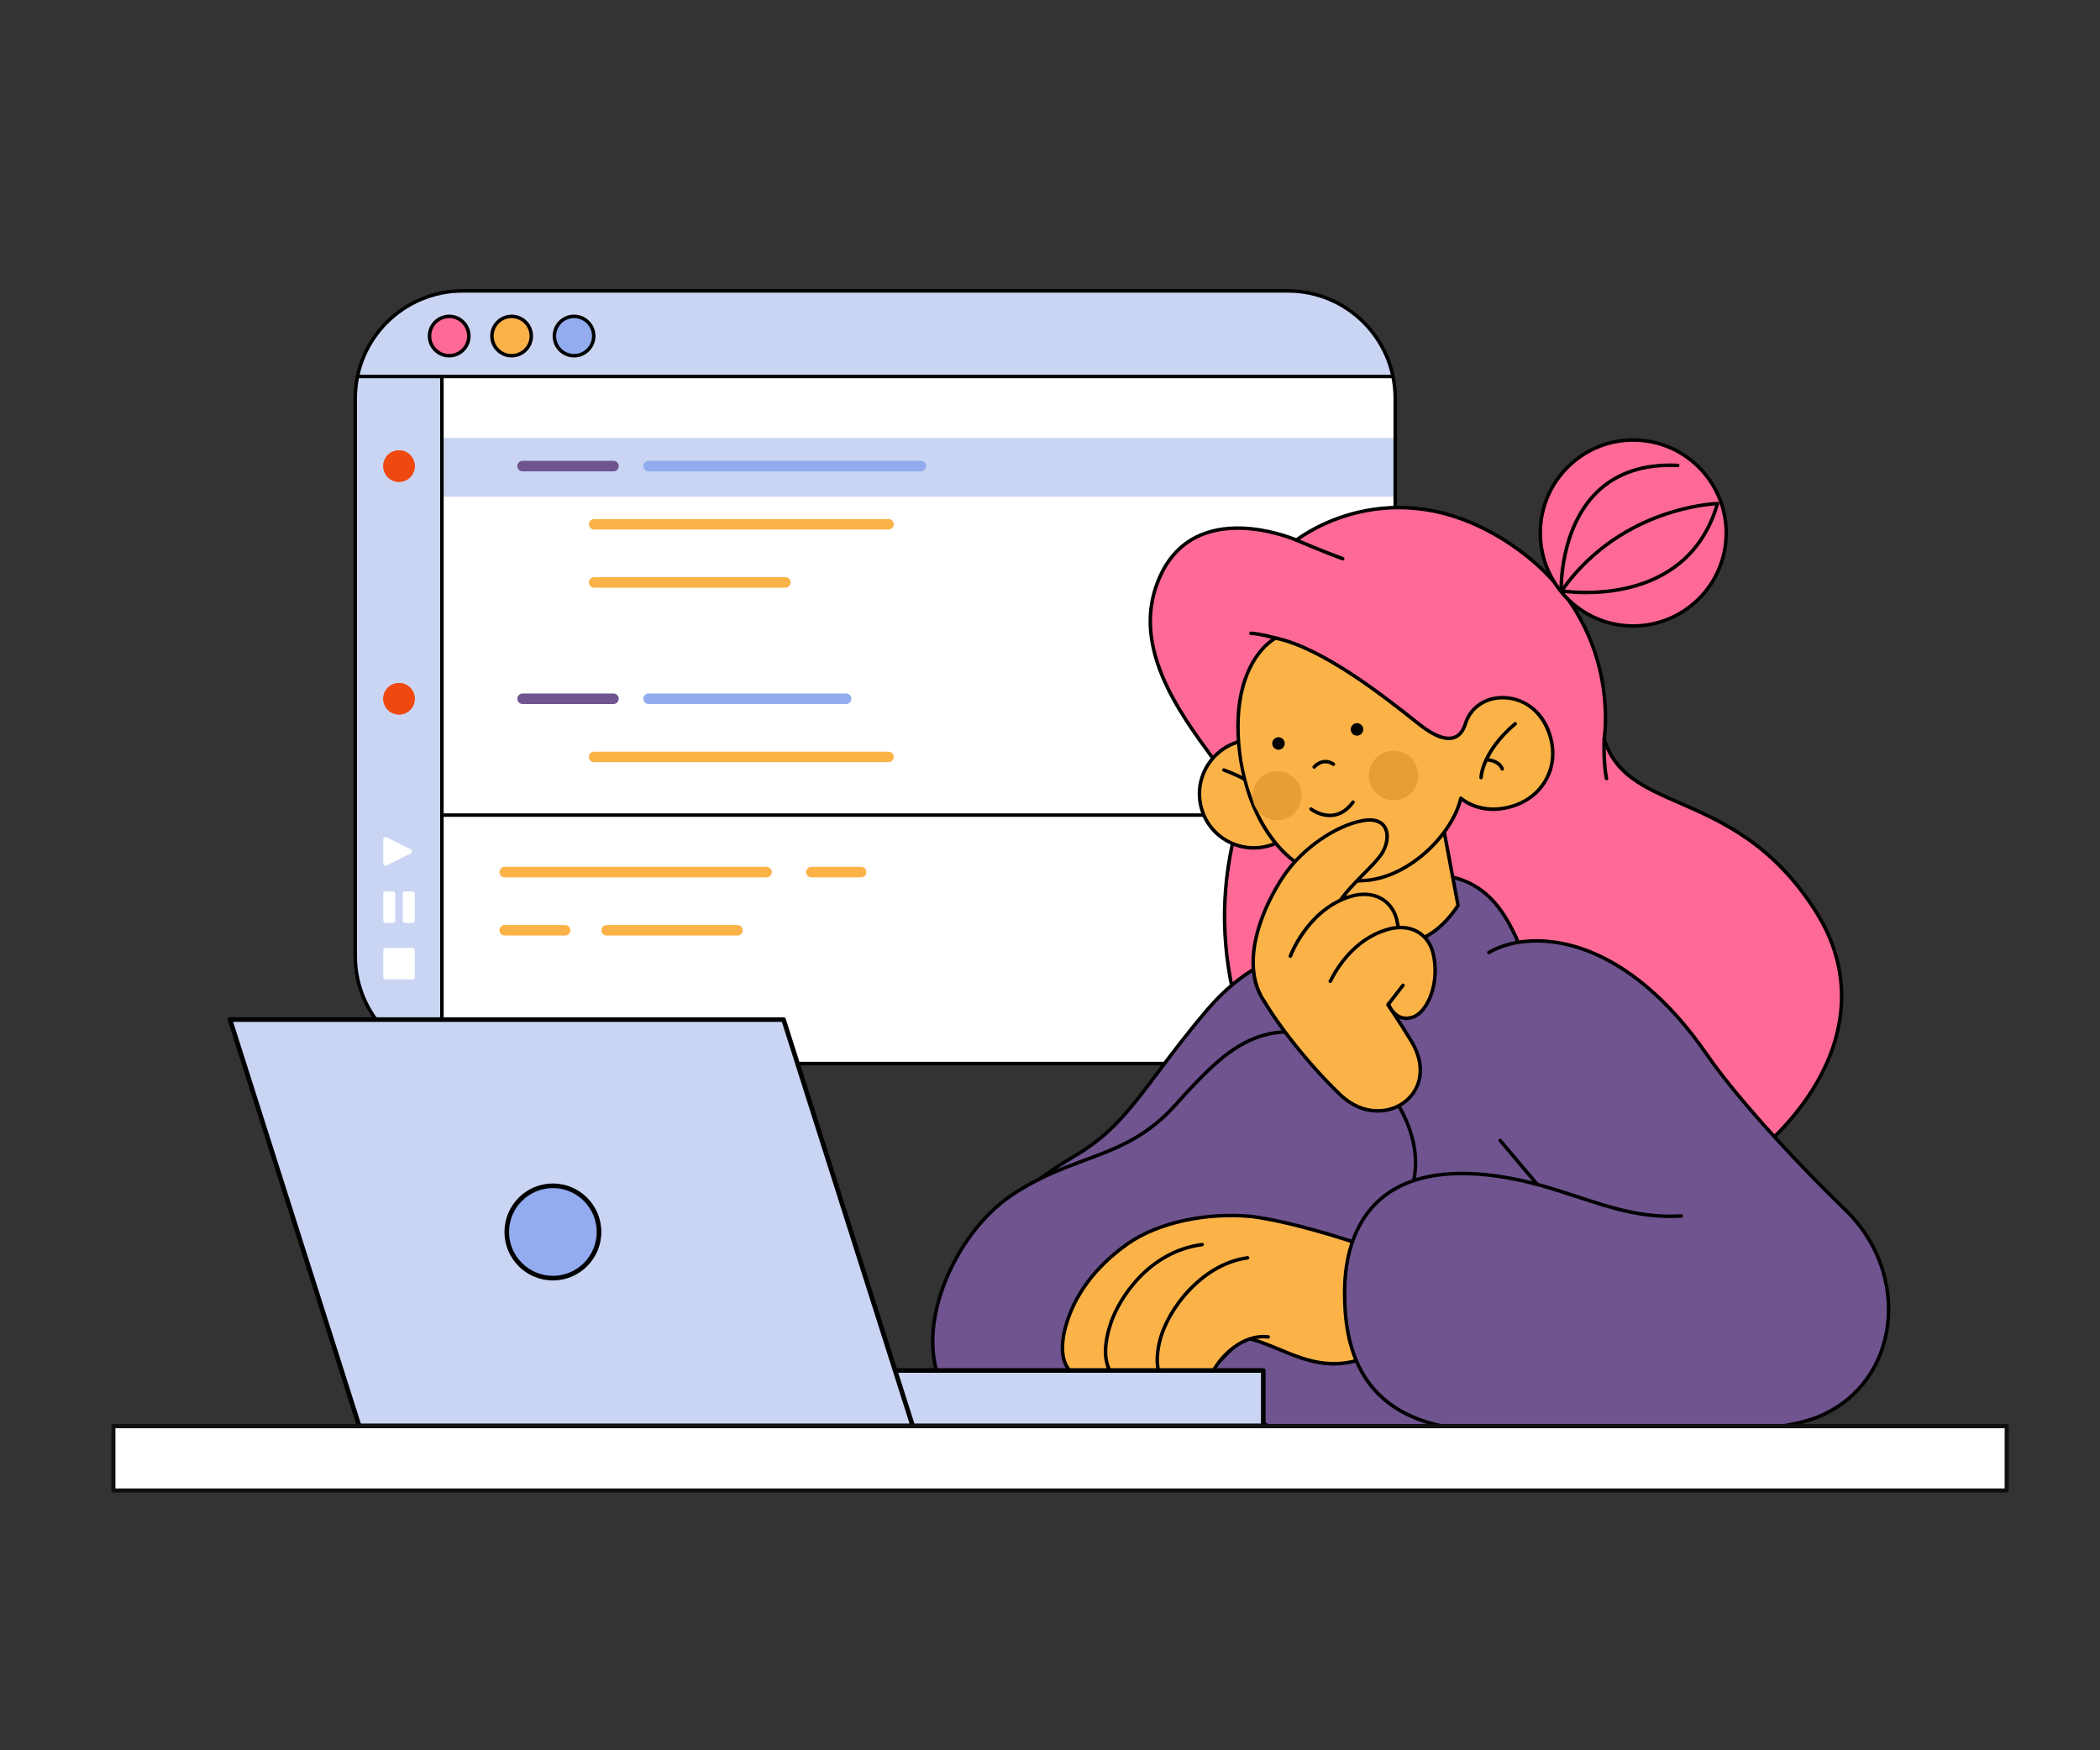 <svg xmlns="http://www.w3.org/2000/svg" version="1.1" viewBox="0 0 3000 2500" width="3000" height="2500">
<rect x="0" y="0" width="3000" height="2500" fill="#333333" stroke="none"/>
<defs/><!--ITEM: Illustration component 1--><g transform="translate(505.0 413.0) rotate(0.0 745.5 554.5)  scale(1 1)"><svg width="1490.671" height="1108.608" viewBox="0.0 0.0 1490.671 1108.608"><path d="m1331.996 1106.108h-1173.321c-86.253 0-156.175-69.922-156.175-156.175v-791.258c0-86.253 69.922-156.175 156.175-156.175h1173.321c86.253 0 156.176 69.922 156.176 156.175v791.258c-.001 86.253-69.923 156.175-156.176 156.175z" fill="#fff"/><path d="m6.419 124.349h1477.832c-13.273-70.265-78.767-121.849-149.477-121.849h-1178.876c-70.711 0-134.4 52.632-149.479 121.849z" fill="#cad5f3"/><path d="m126.303 212.64h1360.645v83.848h-1360.645z" fill="#cad5f3"/><path d="m126.303 5.88c-70.714 14.909-123.803 77.644-123.803 152.794v791.258c0 75.152 53.088 137.887 123.803 152.796z" fill="#cad5f3"/><path d="m1334.846 1108.608h-1179.021c-85.922 0-155.825-69.902-155.825-155.825v-796.958c0-85.922 69.903-155.825 155.825-155.825h1179.021c85.922 0 155.825 69.902 155.825 155.824v796.958c.001 85.924-69.903 155.826-155.825 155.826zm-1179.021-1103.608c-83.165 0-150.825 67.66-150.825 150.825v796.958c0 83.165 67.66 150.825 150.825 150.825h1179.021c83.165 0 150.825-67.66 150.825-150.825v-796.958c.001-83.165-67.66-150.825-150.825-150.825z" fill="#000000"/><circle cx="136.701" cy="66.98" fill="#ff6996" r="28.108"/><circle cx="225.889" cy="66.98" fill="#fbb348" r="28.108"/><circle cx="315.078" cy="66.98" fill="#92acef" r="28.108"/><path d="m136.701 97.587c-16.877 0-30.607-13.73-30.607-30.607 0-16.878 13.73-30.608 30.607-30.608 16.878 0 30.608 13.73 30.608 30.608 0 16.877-13.73 30.607-30.608 30.607zm0-56.215c-14.12 0-25.607 11.488-25.607 25.608s11.487 25.607 25.607 25.607 25.608-11.487 25.608-25.607-11.488-25.608-25.608-25.608z" fill="#000000"/><path d="m225.889 97.587c-16.877 0-30.607-13.73-30.607-30.607 0-16.878 13.73-30.608 30.607-30.608s30.607 13.73 30.607 30.608c.001 16.877-13.73 30.607-30.607 30.607zm0-56.215c-14.12 0-25.607 11.488-25.607 25.608s11.487 25.607 25.607 25.607 25.608-11.487 25.608-25.607-11.488-25.608-25.608-25.608z" fill="#000000"/><path d="m315.078 97.587c-16.878 0-30.608-13.73-30.608-30.607 0-16.878 13.73-30.608 30.608-30.608 16.877 0 30.607 13.73 30.607 30.608 0 16.877-13.73 30.607-30.607 30.607zm0-56.215c-14.12 0-25.608 11.488-25.608 25.608s11.488 25.607 25.608 25.607 25.607-11.487 25.607-25.607-11.487-25.608-25.607-25.608z" fill="#000000"/><path d="m1482.825 127.198h-1477.112c-1.381 0-2.5-1.119-2.5-2.5s1.119-2.5 2.5-2.5h1477.111c1.381 0 2.5 1.119 2.5 2.5s-1.118 2.5-2.499 2.5z" fill="#000000"/><path d="m126.302 1105.768c-1.381 0-2.5-1.119-2.5-2.5v-978.57c0-1.381 1.119-2.5 2.5-2.5s2.5 1.119 2.5 2.5v978.57c-0 1.381-1.119 2.5-2.5 2.5z" fill="#000000"/><path d="m1486.947 753.727h-1360.645c-1.381 0-2.5-1.119-2.5-2.5s1.119-2.5 2.5-2.5h1360.645c1.381 0 2.5 1.119 2.5 2.5s-1.119 2.5-2.5 2.5z" fill="#000000"/><circle cx="65.029" cy="252.76" fill="#ef4910" r="22.498"/><circle cx="65.029" cy="585.071" fill="#ef4910" r="22.498"/><path d="m371.396 260.26h-129.841c-4.143 0-7.5-3.357-7.5-7.5s3.357-7.5 7.5-7.5h129.841c4.143 0 7.5 3.357 7.5 7.5s-3.357 7.5-7.5 7.5z" fill="#6f5490"/><path d="m703.739 592.571h-282.254c-4.143 0-7.5-3.357-7.5-7.5s3.357-7.5 7.5-7.5h282.254c4.143 0 7.5 3.357 7.5 7.5s-3.358 7.5-7.5 7.5z" fill="#92acef"/><g fill="#fbb348"><path d="m764.324 343.337h-420.647c-4.143 0-7.5-3.357-7.5-7.5s3.357-7.5 7.5-7.5h420.646c4.143 0 7.5 3.357 7.5 7.5s-3.357 7.5-7.499 7.5z"/><path d="m764.324 675.649h-420.647c-4.143 0-7.5-3.357-7.5-7.5s3.357-7.5 7.5-7.5h420.646c4.143 0 7.5 3.357 7.5 7.5s-3.357 7.5-7.499 7.5z"/><path d="m590.114 840.177h-374.139c-4.143 0-7.5-3.357-7.5-7.5s3.357-7.5 7.5-7.5h374.139c4.143 0 7.5 3.357 7.5 7.5s-3.358 7.5-7.5 7.5z"/><path d="m725.222 840.177h-71.175c-4.143 0-7.5-3.357-7.5-7.5s3.357-7.5 7.5-7.5h71.175c4.143 0 7.5 3.357 7.5 7.5s-3.357 7.5-7.5 7.5z"/><path d="m616.976 426.416h-273.299c-4.143 0-7.5-3.357-7.5-7.5s3.357-7.5 7.5-7.5h273.299c4.143 0 7.5 3.357 7.5 7.5s-3.357 7.5-7.5 7.5z"/></g><path d="m84.179 985.904h-38.299c-1.849 0-3.349-1.499-3.349-3.349v-38.299c0-1.849 1.499-3.349 3.349-3.349h38.299c1.849 0 3.349 1.499 3.349 3.349v38.299c0 1.849-1.5 3.349-3.349 3.349z" fill="#fff"/><path d="m42.531 786.016v34.16c0 2.489 2.62 4.108 4.846 2.995l34.16-17.08c2.468-1.234 2.468-4.756 0-5.99l-34.16-17.08c-2.226-1.113-4.846.506-4.846 2.995z" fill="#fff"/><path d="m56.383 905.234h-10.503c-1.849 0-3.349-1.499-3.349-3.349v-38.299c0-1.849 1.499-3.349 3.349-3.349h10.503c1.849 0 3.349 1.499 3.349 3.349v38.299c-.001 1.85-1.5 3.349-3.349 3.349z" fill="#fff"/><path d="m84.179 905.234h-10.503c-1.849 0-3.349-1.499-3.349-3.349v-38.299c0-1.849 1.499-3.349 3.349-3.349h10.503c1.849 0 3.349 1.499 3.349 3.349v38.299c0 1.85-1.5 3.349-3.349 3.349z" fill="#fff"/><path d="m810.522 260.26h-389.037c-4.143 0-7.5-3.357-7.5-7.5s3.357-7.5 7.5-7.5h389.037c4.143 0 7.5 3.357 7.5 7.5s-3.357 7.5-7.5 7.5z" fill="#92acef"/><path d="m371.396 592.571h-129.841c-4.143 0-7.5-3.357-7.5-7.5s3.357-7.5 7.5-7.5h129.841c4.143 0 7.5 3.357 7.5 7.5s-3.357 7.5-7.5 7.5z" fill="#6f5490"/><path d="m302.342 923.255h-86.367c-4.143 0-7.5-3.357-7.5-7.5s3.357-7.5 7.5-7.5h86.367c4.143 0 7.5 3.357 7.5 7.5s-3.357 7.5-7.5 7.5z" fill="#fbb348"/><path d="m548.408 923.255h-186.737c-4.143 0-7.5-3.357-7.5-7.5s3.357-7.5 7.5-7.5h186.737c4.143 0 7.5 3.357 7.5 7.5s-3.358 7.5-7.5 7.5z" fill="#fbb348"/><circle cx="65.029" cy="252.76" fill="#ef4910" r="22.498"/><circle cx="65.029" cy="585.071" fill="#ef4910" r="22.498"/></svg></g><!--ITEM: Illustration component 2--><g transform="translate(1330.0 626.0) rotate(0.0 685.5 726.0)  scale(1 1)"><svg width="1370.47" height="1451.677" viewBox="0.0 0.0 1370.47 1451.677"><path d="m522.037 145.435s-143.934-63.123-195.354 53.024c-62.737 141.71 115.933 279.629 117.826 331.037-109.793 327.175 159.14 663.962 435.597 623.715s512.505-270.478 385.457-474.807c-113.476-182.502-269.665-137.76-303.913-248.822 0 0 29.122-173.064-138.812-281.69-167.934-108.626-300.801-2.457-300.801-2.457z" fill="#ff6996"/><path d="m964.978 488.531c-1.162 0-2.203-.815-2.446-1.998-4.621-22.526-3.434-55.646-3.381-57.046.052-1.379 1.247-2.452 2.592-2.403 1.38.052 2.456 1.213 2.404 2.592-.013.337-1.217 33.923 3.283 55.852.277 1.353-.594 2.675-1.946 2.952-.17.034-.339.051-.506.051z" fill="#000000"/><path d="m835.043 1158.959c-108.62.005-218.111-55.271-300.145-153.498-52.411-62.759-89.313-138.169-106.717-218.078-9.139-41.958-12.77-84.708-10.791-127.062 2.076-44.454 10.352-88.585 24.599-131.174-.907-15.56-19.604-41.015-41.222-70.442-24.277-33.05-54.492-74.182-72.848-118.689-21.627-52.438-22.779-99.072-3.523-142.566 11.97-27.037 29.929-46.722 53.38-58.507 18.711-9.404 40.892-13.793 65.939-13.048 37.78 1.125 70.917 13.813 77.953 16.681 6.466-4.811 38.748-27.486 87.211-39.077 31.786-7.602 64.245-9.043 96.476-4.289 40.249 5.939 80.232 21.612 118.84 46.586 38.596 24.965 69.974 55.433 93.263 90.558 18.64 28.113 32.162 59.246 40.191 92.534 12.801 53.07 7.364 95.011 6.559 100.504 15.527 49.525 55.888 67.169 106.936 89.48 60.059 26.251 134.804 58.921 196.542 158.214 43.017 69.183 47.245 145.582 12.229 220.941-28.92 62.239-82.473 119.851-154.868 166.605-72.516 46.832-157.091 78.318-244.58 91.055-15.068 2.192-30.244 3.272-45.424 3.272zm-396.737-1028.146c-22.08 0-41.687 4.24-58.349 12.629-22.356 11.256-39.512 30.106-50.988 56.03-18.674 42.18-17.505 87.528 3.573 138.637 18.124 43.944 48.138 84.805 72.255 117.636 23.232 31.626 41.582 56.606 42.21 73.66.012.301-.032.602-.128.887-14.191 42.289-22.433 86.115-24.494 130.263-1.957 41.919 1.637 84.232 10.682 125.766 17.233 79.124 53.773 153.794 105.67 215.937 92.376 110.612 219.85 166.118 341.01 148.482 86.785-12.634 170.671-43.862 242.588-90.307 35.007-22.608 65.875-48.087 91.745-75.727 26.415-28.221 47.04-58.093 61.302-88.786 34.271-73.755 30.142-148.514-11.941-216.193-60.918-97.975-134.874-130.3-194.299-156.272-52.408-22.907-93.804-41-109.88-93.134-.115-.372-.142-.767-.077-1.15.072-.43 7.041-43.584-6.446-99.32-7.909-32.688-21.207-63.253-39.524-90.85-22.897-34.499-53.762-64.445-91.732-89.006-37.956-24.552-77.222-39.966-116.708-45.815-31.572-4.677-63.368-3.289-94.509 4.131-53.108 12.651-86.338 38.818-86.668 39.082-.725.578-1.712.707-2.563.336-.356-.156-36.141-15.635-77.6-16.838-1.725-.054-3.436-.078-5.129-.078z" fill="#000000"/><path d="m445.163 515.533c-.017 0-.033 0-.049 0-1.381-.027-2.479-1.168-2.452-2.548.153-7.942 4.143-15.297 11.535-21.269 5.438-4.392 10.792-6.499 11.018-6.586 1.292-.505 2.737.139 3.235 1.425.5 1.286-.137 2.733-1.422 3.234-.19.074-19.064 7.644-19.366 23.291-.026 1.365-1.14 2.453-2.499 2.453z" fill="#000000"/><path d="m588.178 174.549c-.285 0-.574-.049-.857-.152-28.927-10.56-65.905-26.506-66.275-26.666-1.268-.547-1.852-2.019-1.304-3.286.547-1.268 2.021-1.853 3.286-1.304.369.159 37.219 16.049 66.008 26.559 1.297.474 1.965 1.909 1.491 3.206-.37 1.013-1.328 1.643-2.349 1.643z" fill="#000000"/><path d="m870.453 132.54c1.525-73.322 62.203-131.537 135.526-130.011s131.525 62.212 130 135.536c-1.526 73.324-62.203 131.52-135.524 129.994-73.324-1.525-131.529-62.195-130.002-135.519z" fill="#ff6996"/><path d="m935.762 222.788c-21.01 0-35.052-2.287-35.302-2.329-.846-.143-1.56-.708-1.892-1.499-.331-.791-.234-1.697.257-2.4 44.201-63.176 102.907-94.006 144.371-108.744 23.464-8.341 44.014-12.523 57.12-14.564 14.246-2.218 22.83-2.454 23.188-2.463.804-.032 1.554.342 2.041.971.486.63.645 1.455.424 2.22-10.297 35.768-28.597 64.689-54.39 85.963-20.616 17.003-46.011 29.156-75.479 36.123-22.237 5.255-43.521 6.722-60.338 6.722zm-30.46-6.711c12 1.458 49.278 4.694 89.801-4.915 28.686-6.803 53.369-18.624 73.365-35.136 24.148-19.94 41.527-46.856 51.691-80.046-9.809.693-39.36 3.751-75.464 16.608-39.981 14.239-96.284 43.716-139.393 103.489z" fill="#000000"/><path d="m900.328 217.773c-1.351 0-2.462-1.076-2.498-2.434-.023-.891-.513-22.142 5.545-50.136 5.604-25.901 18.138-62.51 46.014-89.82 28.878-28.289 68.439-41.446 117.545-39.136 1.379.065 2.444 1.236 2.379 2.615-.064 1.379-1.247 2.446-2.615 2.379-47.679-2.252-85.966 10.437-113.81 37.714-51.73 50.68-50.082 135.4-50.06 136.251.037 1.38-1.052 2.528-2.433 2.565-.023.002-.045.002-.067.002z" fill="#000000"/><path d="m1003.256 270.589c-.951 0-1.898-.01-2.854-.03-36.131-.751-69.805-15.526-94.821-41.604-25.017-26.078-38.38-60.337-37.627-96.467.751-36.131 15.527-69.807 41.607-94.826s60.364-38.386 96.469-37.632c74.584 1.552 133.999 63.498 132.447 138.086-1.532 73.625-61.922 132.469-135.221 132.473zm-.113-265.589c-33.768 0-65.675 12.818-90.121 36.271-25.115 24.095-39.346 56.526-40.07 91.321s12.146 67.788 36.237 92.902c24.092 25.113 56.521 39.342 91.316 40.066.916.019 1.837.028 2.749.028 70.597.003 128.748-56.668 130.225-127.576 1.494-71.832-55.726-131.488-127.553-132.984-.929-.018-1.858-.028-2.783-.028zm-132.69 127.54h.01z" fill="#000000"/><path d="m576.329 1060.621c-20.203 80.578-218.024 320.771-328.075 345.536-80.493 18.113-393.717-177.169-41.035-382.229 76.248-44.333 100-104.997 187.613-207.816 98.27-115.325 201.524-82.613 201.524-82.613z" fill="#6f5490"/><path d="m236.559 1409.818c-24.08 0-58.818-11.562-91.44-31.016-26.488-15.796-74.056-50.207-95.022-103.197-15.452-39.054-12.61-79.011 8.448-118.763 24.657-46.545 74.252-91.989 147.406-135.069 50.292-29.616 77.988-66.564 116.32-117.704 19.438-25.931 41.469-55.322 70.658-89.578 22.608-26.532 47.381-47.433 73.629-62.122 21.045-11.777 43.077-19.608 65.484-23.277 38.249-6.266 63.992 1.684 65.069 2.023 1.093.347 1.811 1.393 1.74 2.536l-20.028 327.122c-.009.154-.033.307-.07.456-10.027 39.993-63.859 120.081-130.909 194.76-34.972 38.95-70.653 73.191-103.188 99.019-37.348 29.649-69.597 47.679-95.854 53.588-3.656.822-7.767 1.222-12.243 1.222zm324.217-678.087c-8.297 0-17.798.62-28.207 2.342-34.274 5.667-85.661 24.782-135.833 83.661-29.089 34.138-51.07 63.463-70.464 89.335-38.682 51.604-66.629 88.889-117.784 119.014-72.346 42.604-121.308 87.386-145.525 133.102-20.342 38.4-23.106 76.951-8.217 114.582 20.422 51.613 66.992 85.272 92.934 100.743 37.66 22.459 77.855 34.202 100.026 29.208 25.517-5.741 57.09-23.447 93.843-52.625 32.317-25.656 67.788-59.697 102.576-98.443 66.436-73.995 119.728-153.051 129.723-192.413l19.891-324.862c-4.375-1.111-16.205-3.644-32.963-3.644zm15.552 328.89h.01z" fill="#000000"/><path d="m496.572 856.751c-3.949 119.27-205.028 425.979-37.77 540.008 116.087 83.886 403.049 62.802 487.061-32.728 136.64-155.372-60.657-544.611-99.677-626.241-37.668-98.081-82.871-127.741-196.63-111.203-140.586 11.805-137.935 143.644-137.935 143.644z" fill="#6f5490"/><path d="m671.247 1451.679c-34.759 0-68.604-2.949-99.643-8.752-46.937-8.775-86.45-24.039-114.268-44.141-52.646-35.892-74.121-93.419-65.596-175.832 7.328-70.844 35.564-149.026 60.477-218.005 21.825-60.432 40.675-112.621 41.854-148.281.046-1.38 1.223-2.446 2.582-2.416 1.38.046 2.461 1.202 2.416 2.582-1.207 36.449-20.181 88.983-42.149 149.813-49.813 137.926-111.807 309.579 3.288 388.047 27.28 19.712 66.099 34.677 112.314 43.317 43.413 8.116 92.4 10.595 141.662 7.171 49.082-3.412 95.983-12.507 135.634-26.301 41.922-14.583 74.483-34.121 94.166-56.502 55.029-62.572 61.779-171.043 20.063-322.398-33.627-122.005-90.221-239.177-114.388-289.212-2.166-4.484-4.089-8.465-5.731-11.9-.028-.06-.055-.12-.078-.182-19.869-51.738-40.417-80.843-68.705-97.32-28.992-16.887-67.612-20.681-125.231-12.306-.05.008-.1.014-.15.018-31.562 2.65-58.314 11.699-79.515 26.895-16.929 12.134-30.404 28.213-40.053 47.793-16.51 33.507-16.083 66.091-16.076 66.416.026 1.38-1.071 2.521-2.451 2.548-1.362.004-2.52-1.069-2.549-2.449-.027-1.37-.479-33.964 16.504-68.547 10.002-20.366 24.002-37.105 41.61-49.752 21.944-15.76 49.545-25.14 82.035-27.879 58.771-8.538 98.37-4.542 128.393 12.943 29.336 17.087 50.521 46.926 70.82 99.755 1.631 3.41 3.536 7.354 5.68 11.793 24.226 50.157 80.959 167.615 114.706 290.059 42.192 153.082 35.083 263.11-21.13 327.029-20.25 23.026-53.542 43.056-96.277 57.922-40.062 13.938-87.412 23.123-136.929 26.566-14.494 1.008-28.966 1.508-43.285 1.508z" fill="#000000"/><path d="m575.684 570.957 25.098 133.868s87.264 60.201 152.191-37.586l-24.332-128.741z" fill="#fbb348"/><path d="m661.903 725.677c-34.831 0-61.25-17.904-62.54-18.795-.543-.374-.916-.948-1.037-1.597l-25.099-133.867c-.25-1.335.61-2.625 1.938-2.906l152.957-32.46c.66-.141 1.345-.008 1.904.364.56.373.946.956 1.07 1.617l24.332 128.742c.121.641-.013 1.304-.373 1.847-20.678 31.142-45.765 49.746-74.565 55.297-6.385 1.23-12.613 1.758-18.587 1.758zm-58.86-22.363c5.622 3.563 38.582 23.026 76.554 15.686 27.155-5.251 50.946-22.843 70.729-52.299l-23.666-125.227-148.068 31.422z" fill="#000000"/><path d="m496.171 288.901c-.227 0-.456-.031-.685-.097-.252-.071-25.362-7.173-38.566-7.751-1.38-.061-2.448-1.229-2.389-2.607.062-1.379 1.256-2.415 2.607-2.389 13.79.604 38.663 7.639 39.715 7.938 1.328.377 2.099 1.76 1.721 3.088-.312 1.101-1.313 1.818-2.403 1.818z" fill="#000000"/><path d="m384.683 521.224c-7.413-42.043 20.882-82.177 63.204-89.639 42.314-7.46 82.636 20.576 90.048 62.619 7.413 42.043-20.89 82.179-63.204 89.639-42.322 7.461-82.636-20.578-90.048-62.619z" fill="#fbb348"/><path d="m460.965 587.553c-16.293 0-32.16-4.935-45.776-14.404-17.559-12.21-29.267-30.496-32.968-51.491-3.701-20.994 1.047-42.183 13.371-59.662 12.32-17.474 30.738-29.148 51.861-32.872 43.589-7.689 85.303 21.312 92.944 64.646 3.701 20.995-1.048 42.184-13.374 59.663-12.321 17.475-30.739 29.148-51.859 32.872-4.737.835-9.488 1.248-14.199 1.248zm-73.82-66.763c3.469 19.673 14.441 36.81 30.898 48.254 16.462 11.448 36.442 15.831 56.253 12.336 19.812-3.493 37.086-14.441 48.642-30.829 11.552-16.384 16.004-36.241 12.536-55.914-7.162-40.618-46.257-67.803-87.153-60.59-19.812 3.493-37.088 14.442-48.643 30.83-11.551 16.382-16.002 36.239-12.533 55.913z" fill="#000000"/><path d="m509.222 546.258c-1.005 0-1.952-.61-2.334-1.604-.214-.544-17.044-41.823-89.299-68.443-1.296-.478-1.959-1.914-1.481-3.21.477-1.296 1.914-1.963 3.21-1.481 74.698 27.52 91.557 69.565 92.237 71.343.494 1.289-.149 2.734-1.439 3.229-.294.112-.597.166-.894.166z" fill="#000000"/><path d="m492.152 285.417c-23.793 13.918-53.457 53.019-53.59 124.937-.185 98.816 50.82 233.473 184.241 221.038 61.423-5.725 122.297-65.934 134.15-117.318 0 0 29.439 27.541 78.449 9.853 38.238-13.801 58.217-50.541 51.641-87.843-14.085-79.885-106.531-83.542-123.413-28.705-8.711 28.294-32.355 27.502-64.561 2.407-32.206-25.096-133.641-109.693-206.917-124.369z" fill="#fbb348"/><path d="m605.761 634.701c-38.494 0-71.865-12.679-99.397-37.812-22.968-20.966-41.599-50.936-53.88-86.669-10.652-30.994-16.484-66.463-16.422-99.871.062-32.965 6.183-61.68 18.194-85.346 9.456-18.632 22.467-33.457 36.634-41.745.529-.31 1.151-.415 1.754-.293 67.331 13.485 158.744 85.898 197.778 116.819 3.897 3.088 7.314 5.795 10.183 8.029 18.937 14.757 34.65 20.757 45.433 17.364 6.979-2.198 12.093-8.434 15.202-18.535 7.632-24.789 31.556-40.274 59.577-38.535 26.483 1.646 60.363 20.322 68.688 67.541 6.969 39.529-14.931 76.797-53.255 90.629-41.25 14.886-68.822-1.149-77.832-7.804-13.901 50.591-73.295 109.62-135.383 115.407-5.865.549-11.626.821-17.274.821zm-113.161-346.641c-24.989 15.135-51.413 55.007-51.538 122.3-.165 88.436 35.366 152.434 68.673 182.838 26.576 24.26 58.839 36.5 96.078 36.502 5.481 0 11.063-.265 16.758-.796 28.224-2.631 58.131-17.154 84.213-40.896 24.214-22.041 42.058-49.89 47.734-74.494.2-.871.852-1.569 1.706-1.83.854-.263 1.785-.046 2.438.566.281.262 29.007 26.251 75.892 9.326 35.994-12.991 56.566-47.968 50.028-85.059-4.888-27.722-24.602-60.965-64.075-63.418-25.656-1.605-47.55 12.478-54.487 35.016-3.622 11.767-9.84 19.112-18.479 21.833-12.601 3.973-29.426-2.15-50.008-18.189-2.877-2.241-6.304-4.956-10.214-8.053-38.572-30.555-128.65-101.913-194.719-115.646z" fill="#000000"/><path d="m815.999 474.666c-1.002 0-1.947-.606-2.331-1.596-4.228-10.884-19.622-11.304-19.777-11.307-1.381-.027-2.479-1.167-2.452-2.548s1.181-2.457 2.548-2.452c.77.016 18.915.522 24.342 14.496.5 1.287-.138 2.735-1.425 3.235-.298.117-.604.172-.905.172z" fill="#000000"/><path d="m785.831 487.175c-.017 0-.033 0-.05-.001-1.378-.026-2.474-1.16-2.451-2.538.026-1.523 1.188-37.775 49.675-78.828 1.054-.89 2.63-.761 3.523.293.892 1.054.761 2.631-.293 3.523-46.595 39.451-47.898 74.75-47.905 75.103-.03 1.361-1.143 2.448-2.499 2.448z" fill="#000000"/><path d="m490.046 437.051c-.618-3.507 1.72-6.852 5.231-7.47 3.504-.618 6.846 1.725 7.464 5.232.619 3.507-1.72 6.852-5.224 7.469-3.511.619-6.852-1.724-7.471-5.231z" fill="#000000"/><path d="m496.395 444.881c-4.26 0-8.045-3.06-8.811-7.396 0 0 0 0 0-.001-.415-2.354.111-4.728 1.48-6.686 1.371-1.958 3.424-3.266 5.779-3.68 2.355-.42 4.726.111 6.683 1.483 1.956 1.372 3.262 3.423 3.676 5.776.415 2.353-.109 4.727-1.479 6.685s-3.42 3.266-5.772 3.681c-.522.093-1.042.138-1.556.138zm-3.887-8.264c.378 2.144 2.433 3.573 4.575 3.203 1.036-.183 1.939-.759 2.543-1.622.604-.864.836-1.912.652-2.951-.183-1.04-.759-1.945-1.622-2.55-.861-.604-1.909-.839-2.944-.654-1.041.184-1.946.76-2.551 1.623s-.835 1.911-.653 2.951z" fill="#000000"/><path d="m602.202 416.928c-.618-3.507 1.719-6.851 5.231-7.47 3.505-.618 6.846 1.725 7.464 5.232.619 3.507-1.72 6.852-5.224 7.469-3.511.62-6.852-1.724-7.471-5.231z" fill="#000000"/><path d="m608.532 424.76c-1.819 0-3.592-.556-5.113-1.621-1.956-1.371-3.262-3.423-3.678-5.776 0 0 0 0 0-.001-.415-2.354.11-4.728 1.48-6.685 1.37-1.958 3.423-3.266 5.779-3.681 2.348-.416 4.726.111 6.684 1.484 1.956 1.371 3.261 3.423 3.675 5.776.416 2.352-.109 4.726-1.479 6.684-1.37 1.959-3.421 3.267-5.773 3.681-.526.093-1.052.139-1.575.139zm-3.868-8.266c.184 1.039.761 1.944 1.623 2.55.864.604 1.913.834 2.951.653 1.037-.183 1.94-.759 2.544-1.622.604-.864.836-1.911.652-2.95-.184-1.041-.759-1.946-1.622-2.551-.861-.604-1.911-.836-2.944-.654-1.041.184-1.947.76-2.551 1.624-.604.862-.835 1.91-.653 2.95z" fill="#000000"/><path d="m626.029 487.84c-3.387-19.21 9.436-37.523 28.646-40.91 19.211-3.387 37.516 9.438 40.903 28.648s-9.429 37.522-28.639 40.909c-19.211 3.388-37.523-9.436-40.91-28.647z" fill="#e79f33"/><path d="m459.925 516.643c-3.361-19.063 9.367-37.237 28.427-40.597 19.053-3.359 37.229 9.366 40.59 28.429 3.362 19.064-9.366 37.236-28.42 40.596-19.06 3.361-37.235-9.365-40.597-28.428z" fill="#e79f33"/><path d="m547.419 472.035c-.573 0-1.148-.195-1.618-.596-1.052-.895-1.18-2.472-.285-3.523 4.709-5.54 17.203-13.602 30.774-4.473 1.146.771 1.449 2.323.679 3.47-.771 1.147-2.323 1.448-3.47.679-13.295-8.943-23.735 3.047-24.175 3.562-.494.582-1.197.881-1.905.881z" fill="#000000"/><path d="m569.625 541.233c-15.683 0-27.687-9.212-28.243-9.646-1.089-.85-1.282-2.42-.433-3.509.846-1.088 2.416-1.285 3.506-.435.135.104 13.722 10.476 29.781 8.279 10.019-1.369 19.001-7.311 26.696-17.659.822-1.107 2.389-1.341 3.498-.514 1.107.823 1.338 2.39.514 3.498-8.541 11.485-18.662 18.092-30.084 19.636-1.781.241-3.53.35-5.235.35z" fill="#000000"/><path d="m114.776 1081.408c89.603-60.389 164.122-50.065 234.949-129.792 71.122-80.06 121.666-124.533 216.577-94.342 51.821 16.484 161.183 130.302 114.793 227.565-47.892 100.412-139.856 96.902-236.39 199.939-107.099 114.314-162.348 143.372-254.988 143.372-68.443 0-145.591-25.13-168.591-64.441-51.983-88.849 13.096-228.011 93.65-282.301z" fill="#6f5490"/><path d="m189.717 1430.651c-64.146 0-145.79-23.019-170.75-65.679-24.286-41.511-25.372-97.003-3.057-156.254 20.13-53.449 56.566-101.816 97.469-129.383l1.397 2.073-1.397-2.073c37.516-25.284 71.986-38.099 105.322-50.491 45.358-16.861 88.2-32.788 129.154-78.889 50.929-57.328 76.054-76.585 100.084-89.073 35.736-18.571 73.589-20.474 119.12-5.991 30.482 9.697 87.041 56.204 113.949 118.305 17.472 40.322 18.282 79.301 2.343 112.72-26.943 56.489-67.695 80.508-114.881 108.318-37.17 21.907-79.299 46.738-121.942 92.254-55.925 59.692-95.857 94.094-133.525 115.03-36.74 20.42-73.611 29.133-123.286 29.133zm321.242-580.317c-21.538 0-41.46 4.979-60.714 14.984-23.525 12.226-48.233 31.204-98.651 87.957-41.782 47.032-85.191 63.17-131.149 80.255-33.062 12.291-67.249 25-104.271 49.951-40.074 27.008-75.807 74.484-95.585 126.999-21.773 57.812-20.816 111.782 2.694 151.966 10.472 17.898 33.895 34.191 65.952 45.876 30.656 11.175 66.341 17.328 100.481 17.328 48.767 0 84.91-8.524 120.857-28.504 37.188-20.669 76.756-54.786 132.306-114.077 43.135-46.041 85.593-71.064 123.052-93.144 46.479-27.395 86.621-51.053 112.906-106.163 15.299-32.076 14.463-69.623-2.417-108.579-11.402-26.314-30.237-53.207-53.035-75.726-20.014-19.768-41.637-34.647-57.842-39.802-19.509-6.206-37.552-9.321-54.584-9.321z" fill="#000000"/><path d="m644.801 1302.012c-88.267 49.498-138.309-7.591-201.098-18.386-19.749-3.39-35.879-178.915 15.098-171.984 50.975 6.931 116.482 26.448 170.219 44.854z" fill="#fbb348"/><path d="m575.505 1324.45c-29.145 0-54.297-10.449-78.962-20.697-17.963-7.462-34.93-14.511-53.264-17.663-10.189-1.749-15.65-30.777-17.999-47.926-3.893-28.423-4.079-59.291-.499-82.574 6.359-41.365 22.196-48.072 34.356-46.426 54.02 7.345 122.64 28.507 170.693 44.966.917.314 1.57 1.131 1.675 2.096l15.78 145.517c.108.996-.389 1.96-1.263 2.45-26.449 14.833-49.52 20.257-70.517 20.257zm-119.462-210.498c-9.547 0-21.032 8.009-26.319 42.397-3.511 22.833-3.32 53.164.511 81.137 4.218 30.805 10.76 43.138 13.892 43.676 18.888 3.247 36.908 10.733 54.335 17.974 41.008 17.036 83.396 34.648 143.676 1.496l-15.431-142.286c-47.761-16.311-115.183-37.013-168.242-44.227-.79-.107-1.598-.167-2.422-.167z" fill="#000000"/><path d="m347.925 1230.447s-50.088 51.79-72.944 85.345c-28.05 41.18-105.77 42.098-83.167-44.982 11.388-43.876 40.86-86.318 89.368-120.432 44.415-31.236 114.955-44.939 177.62-38.735-2.716 40.023-3.689 48.29-110.877 118.804z" fill="#fbb348"/><path d="m225.447 1345.304c-6.173 0-12.125-1.144-17.475-3.571-9.766-4.431-16.748-12.712-20.191-23.949-3.859-12.593-3.316-28.609 1.613-47.603 12.111-46.663 43.354-88.798 90.349-121.85 43.106-30.315 113.488-45.687 179.305-39.178 1.374.137 2.378 1.36 2.242 2.734-.137 1.373-1.353 2.372-2.734 2.242-64.699-6.404-133.754 8.626-175.936 38.291-46.014 32.36-76.576 73.516-88.386 119.016-8.644 33.302-2.883 57.264 15.805 65.743 19.611 8.898 48.399-1.545 62.876-22.796 22.714-33.346 72.711-85.156 73.214-85.676.961-.991 2.544-1.019 3.535-.059.992.96 1.019 2.542.059 3.535-.499.516-50.202 52.022-72.675 85.014-11.873 17.431-32.754 28.107-51.601 28.107z" fill="#000000"/><path d="m370.619 1260.597c-13.883 10.064-29.864 42.505-46.504 71.243-21.696 37.469-98.577 26.784-67.37-67.578 10.942-33.085 52.48-102.382 130.653-112.594 100.297-8.755 91.058 45.224-16.779 108.929z" fill="#fbb348"/><path d="m288.507 1354.44c-5.636 0-11.27-1.117-16.523-3.477-9.507-4.27-38.873-23.197-17.612-87.487 11.591-35.048 54.242-104.039 132.702-114.288 1.377-.179 2.624.786 2.803 2.154.18 1.369-.785 2.624-2.154 2.803-75.998 9.928-117.354 76.884-128.603 110.901-19.947 60.315 6.371 77.52 14.912 81.356 16.964 7.617 38.459.523 47.921-15.816 3.445-5.951 6.903-12.134 10.248-18.114 13.116-23.451 25.506-45.603 36.952-53.899 1.114-.812 2.68-.562 3.491.558.811 1.117.561 2.681-.558 3.491-10.554 7.65-22.682 29.334-35.521 52.291-3.354 5.996-6.821 12.196-10.286 18.18-7.782 13.438-22.777 21.347-37.772 21.347z" fill="#000000"/><path d="m481.797 1283.626c-36.693-4.55-67.17 27.059-78.841 48.943-22.637 42.445-96.061 41.318-76.565-41.578 11.322-48.143 61.654-111.605 125.845-120.358z" fill="#fbb348"/><path d="m359.124 1362.69c-4.732 0-9.397-.788-13.806-2.45-21.731-8.191-29.717-34.293-21.361-69.821 5.949-25.297 22.295-53.748 43.726-76.108 17.438-18.194 46.204-40.972 84.216-46.155 1.372-.188 2.629.773 2.815 2.14.187 1.368-.771 2.629-2.14 2.815-36.584 4.988-64.394 27.039-81.282 44.66-20.839 21.743-36.715 49.329-42.468 73.793-7.727 32.853-.901 56.776 18.258 63.998 18.723 7.058 42.798-3.785 53.667-24.169 12.134-22.748 43.812-54.903 81.354-50.247 1.37.17 2.344 1.419 2.174 2.789-.171 1.37-1.418 2.336-2.789 2.174-35.049-4.347-64.843 26.108-76.327 47.638-9.488 17.788-28.234 28.942-46.037 28.943z" fill="#000000"/><path d="m462.63 771.772c2 27.8 67.605 113.896 121.599 165.511 61.133 58.44 147.986-1.722 101.774-76.461-33.193-53.684-72.181-116.537-130.864-142.517-45.659-20.215-96.328.375-92.509 53.467z" fill="#fbb348"/><path d="m638.056 963.288c-17.832 0-37.462-6.903-55.555-24.198-53.337-50.987-120.278-138.126-122.365-167.139-1.626-22.608 6.382-41.32 22.548-52.689 19.252-13.54 47.402-14.783 73.467-3.244 59.566 26.371 99.717 91.31 131.978 143.489 25.081 40.562 11.018 73.556-8.646 89.484-10.712 8.677-25.338 14.297-41.427 14.297zm-172.934-191.696c1.816 25.246 63.928 109.485 120.834 163.883 32.23 30.81 69.442 26.593 90.378 9.632 23.816-19.293 26.777-51.86 7.542-82.971-33.561-54.279-71.599-115.801-129.749-141.546-24.468-10.833-50.742-9.775-68.567 2.762-14.674 10.319-21.933 27.452-20.438 48.24z" fill="#000000"/><path d="m462.63 771.772c-6.871-55.088 18.076-113.624 43.122-149.347 25.046-35.724 71.487-69.21 111.221-76.304s40.783 28.252 25.594 49.281c-13.467 18.645-42.932 41.75-61.078 69.163-16.323 24.659-24.721 68.17-28.97 95.11-4.25 26.94-72.872 90.813-89.889 12.097z" fill="#fbb348"/><path d="m476.937 808.14c-.794 0-1.575-.378-2.061-1.081-18.413-26.717-22.036-61.262-10.768-102.676 11.104-40.816 33.114-74.149 39.596-83.394 26.557-37.876 74.008-70.398 112.828-77.33 20.253-3.612 29.465 3.52 33.625 10.142 7.8 12.415 3.105 31.062-5.564 43.064-5.859 8.113-14.724 17.088-24.107 26.589-12.489 12.646-26.646 26.979-36.913 42.49-11.968 18.079-21.585 49.745-28.585 94.12-.215 1.362-1.486 2.293-2.859 2.08-1.363-.216-2.295-1.495-2.08-2.859 7.113-45.088 16.989-77.421 29.354-96.101 10.537-15.918 24.875-30.436 37.525-43.243 9.245-9.361 17.978-18.202 23.612-26.004 8.819-12.212 11.134-28.323 5.383-37.477-4.793-7.63-14.657-10.352-28.512-7.88-37.644 6.722-83.743 38.381-109.613 75.279-6.363 9.076-27.973 41.801-38.865 81.836-10.863 39.928-7.479 73.076 10.061 98.524.783 1.137.497 2.694-.64 3.478-.434.3-.928.443-1.417.443z" fill="#000000"/><path d="m513.372 739.781s22.142-63.344 85.424-85.19c30.567-10.552 59.993 6.489 66.52 32.953 10.736 43.53-8.29 84.855-28.451 91.736-25.882 8.833-35.077-18.59-35.077-18.59l-26.274 29.543z" fill="#fbb348"/><path d="m575.512 792.733c-.591 0-1.184-.208-1.66-.632-1.032-.918-1.125-2.498-.207-3.529l26.274-29.544c.593-.666 1.491-.968 2.369-.788.873.179 1.586.809 1.869 1.654.039.113 4.082 11.763 13.832 16.563 5.269 2.594 11.349 2.747 18.068.455 9.374-3.199 18.672-14.923 24.265-30.598 6.449-18.075 7.36-38.734 2.565-58.173-3.081-12.494-10.488-22.613-20.858-28.491-11.76-6.666-26.458-7.59-42.5-2.671-59.455 18.235-83.571 83.001-83.808 83.652-.471 1.299-1.904 1.971-3.202 1.498-1.298-.47-1.969-1.902-1.499-3.2.25-.691 6.283-17.138 20.011-36.146 12.707-17.594 34.651-40.652 67.031-50.583 17.392-5.333 33.445-4.262 46.433 3.101 11.578 6.563 19.834 17.801 23.248 31.644 5.026 20.38 4.063 42.062-2.712 61.05-6.186 17.335-16.413 29.915-27.358 33.65-8.039 2.744-15.417 2.501-21.931-.721-7.869-3.891-12.481-11.171-14.697-15.639l-23.664 26.608c-.494.557-1.179.84-1.869.84z" fill="#000000"/><path d="m565.186 787.205s22.142-63.344 85.424-85.19c30.567-10.552 59.993 6.489 66.52 32.953 10.736 43.53-8.29 84.855-28.451 91.736-25.882 8.833-35.077-18.59-35.077-18.59l-26.274 29.543z" fill="#fbb348"/><path d="m678.841 830.96c-3.992.001-7.765-.87-11.284-2.61-11.622-5.746-16.139-18.884-16.325-19.44-.439-1.31.267-2.727 1.575-3.165 1.313-.442 2.727.268 3.165 1.575.038.113 4.082 11.763 13.832 16.563 5.27 2.595 11.35 2.747 18.068.454 9.374-3.199 18.672-14.923 24.265-30.598 6.449-18.075 7.36-38.734 2.565-58.173-3.081-12.494-10.488-22.613-20.858-28.491-11.76-6.666-26.458-7.59-42.5-2.671-43.729 13.413-68.117 51.091-78.762 72.356-.618 1.233-2.119 1.733-3.354 1.116-1.234-.618-1.734-2.12-1.116-3.354 11.002-21.98 36.256-60.939 81.766-74.897 17.392-5.333 33.445-4.262 46.433 3.101 11.578 6.563 19.834 17.801 23.248 31.644 5.026 20.38 4.063 42.062-2.712 61.051-6.186 17.335-16.413 29.914-27.358 33.649-3.696 1.26-7.252 1.89-10.648 1.89z" fill="#000000"/><path d="m652.757 811.706c-.533 0-1.071-.17-1.526-.521-1.093-.844-1.294-2.414-.45-3.507l21.523-27.862c.844-1.091 2.414-1.294 3.507-.45s1.294 2.414.45 3.507l-21.523 27.862c-.493.637-1.233.971-1.981.971z" fill="#000000"/><path d="m868.425 1068.527c-3.629-1.167-9.497-7.544-59.45-14.606-185.733-26.26-218.082 89.79-218.082 165.652 0 64.191 11.204 193.235 197.214 197.611 136.388 3.209 374.081 16.534 478.084-18.966 115.475-39.415 136.227-203.44 39.941-296.155-57.27-55.146-149.949-152.606-198.745-223.179-118.266-171.046-249.863-179.474-310.407-144.46 0 0-118.59 111.727 71.445 334.103z" fill="#6f5490"/><path d="m1023.212 1424.683c-60.905 0-123.61-1.834-178.638-3.444-20.241-.592-39.358-1.151-56.525-1.556-81.476-1.916-138.81-28.001-170.41-77.529-26.215-41.085-29.246-89.636-29.246-122.581 0-25.279 3.458-48.698 10.278-69.608 8.689-26.641 22.713-48.501 41.679-64.975 37.736-32.775 94.591-44.06 168.975-33.544 43.581 6.162 80.123 18.165 115.462 29.773 47.683 15.663 92.718 30.468 146.797 27.104 1.358-.082 2.564.963 2.649 2.341.086 1.378-.962 2.564-2.341 2.649-55.037 3.422-100.515-11.527-148.666-27.344-35.132-11.54-71.459-23.473-114.601-29.572-72.892-10.304-128.402.584-164.996 32.368-22.918 19.904-50.236 58.757-50.236 130.808 0 32.318 2.95 79.909 28.461 119.892 30.649 48.037 86.605 73.346 166.312 75.221 17.182.404 36.307.964 56.554 1.556 137.046 4.011 344.148 10.07 420.547-20.345 50.895-20.26 86.214-63.106 96.901-117.555 5.817-29.636 3.913-61.063-5.508-90.887-9.878-31.274-27.95-60.18-52.263-83.59-49.446-47.612-147.017-148.277-199.067-223.558-52.21-75.511-112.936-126.883-175.61-148.562-48.24-16.688-97.394-14.876-131.488 4.844-1.197.69-2.726.282-3.416-.912-.691-1.195-.283-2.725.912-3.416 35.337-20.435 86.037-22.393 135.627-5.241 63.687 22.029 125.269 74.053 178.089 150.444 51.826 74.956 149.109 175.316 198.423 222.8 24.911 23.987 43.433 53.617 53.562 85.686 9.671 30.619 11.623 62.901 5.646 93.356-11.021 56.146-47.454 100.336-99.958 121.236-48.138 19.162-143.577 24.141-243.905 24.141z" fill="#000000"/><path d="m866.121 1068.294c-.711 0-1.417-.302-1.912-.888l-53.093-62.935c-.89-1.056-.756-2.633.299-3.523 1.057-.89 2.632-.757 3.523.299l53.093 62.935c.89 1.056.756 2.633-.299 3.523-.469.396-1.041.589-1.611.589z" fill="#000000"/></svg></g><!--ITEM: Illustration component 3--><g transform="translate(1808.0 1453.0) rotate(0.0 -741.5 293.5)  scale(-1.318 1.319)"><svg width="1125.0" height="445.0" viewBox="0.0 0.0 1125.0 445.0"><path d="m2.5 382.5h420v60h-420z" fill="#cad5f3"/><path d="m422.5 445h-420c-1.381 0-2.5-1.119-2.5-2.5v-60c0-1.381 1.119-2.5 2.5-2.5h420c1.381 0 2.5 1.119 2.5 2.5v60c0 1.381-1.12 2.5-2.5 2.5zm-417.5-5h415v-55h-415z" fill="#000000"/><path d="m382.5 442.5 140-440h600l-140 440z" fill="#cad5f3"/><path d="m982.5 445h-600c-.798 0-1.547-.381-2.018-1.024-.472-.644-.606-1.474-.364-2.233l140-440c.33-1.039 1.293-1.743 2.382-1.743h600c.798 0 1.547.38 2.018 1.024.472.644.606 1.474.364 2.233l-140 440c-.331 1.039-1.294 1.743-2.382 1.743zm-596.582-5h594.753l138.41-435h-594.753z" fill="#000000"/><path d="m722.5 232.5c0-27.61 22.39-50 50-50s50 22.39 50 50-22.39 50-50 50-50-22.39-50-50z" fill="#92acef"/><path d="m772.5 285c-28.948 0-52.5-23.552-52.5-52.5s23.552-52.5 52.5-52.5 52.5 23.552 52.5 52.5-23.552 52.5-52.5 52.5zm0-100c-26.191 0-47.5 21.309-47.5 47.5s21.309 47.5 47.5 47.5 47.5-21.309 47.5-47.5-21.309-47.5-47.5-47.5z" fill="#000000"/></svg></g><!--ITEM: Illustration component 4--><g transform="translate(159.0 2034.0) rotate(0.0 1355.5 49.0)  scale(1.178 1.195)"><svg width="2301.079" height="82.007" viewBox="0.0 0.0 2301.079 82.007"><path d="m2.5 79.507v-77.007h2296.079v77.007z" fill="#fff"/><path d="m2298.579 82.007h-2296.079c-1.381 0-2.5-1.119-2.5-2.5v-77.007c0-1.381 1.119-2.5 2.5-2.5h2296.079c1.381 0 2.5 1.119 2.5 2.5v77.007c0 1.381-1.119 2.5-2.5 2.5zm-2293.579-5h2291.079v-72.007h-2291.079z" fill="#111"/></svg></g></svg>
